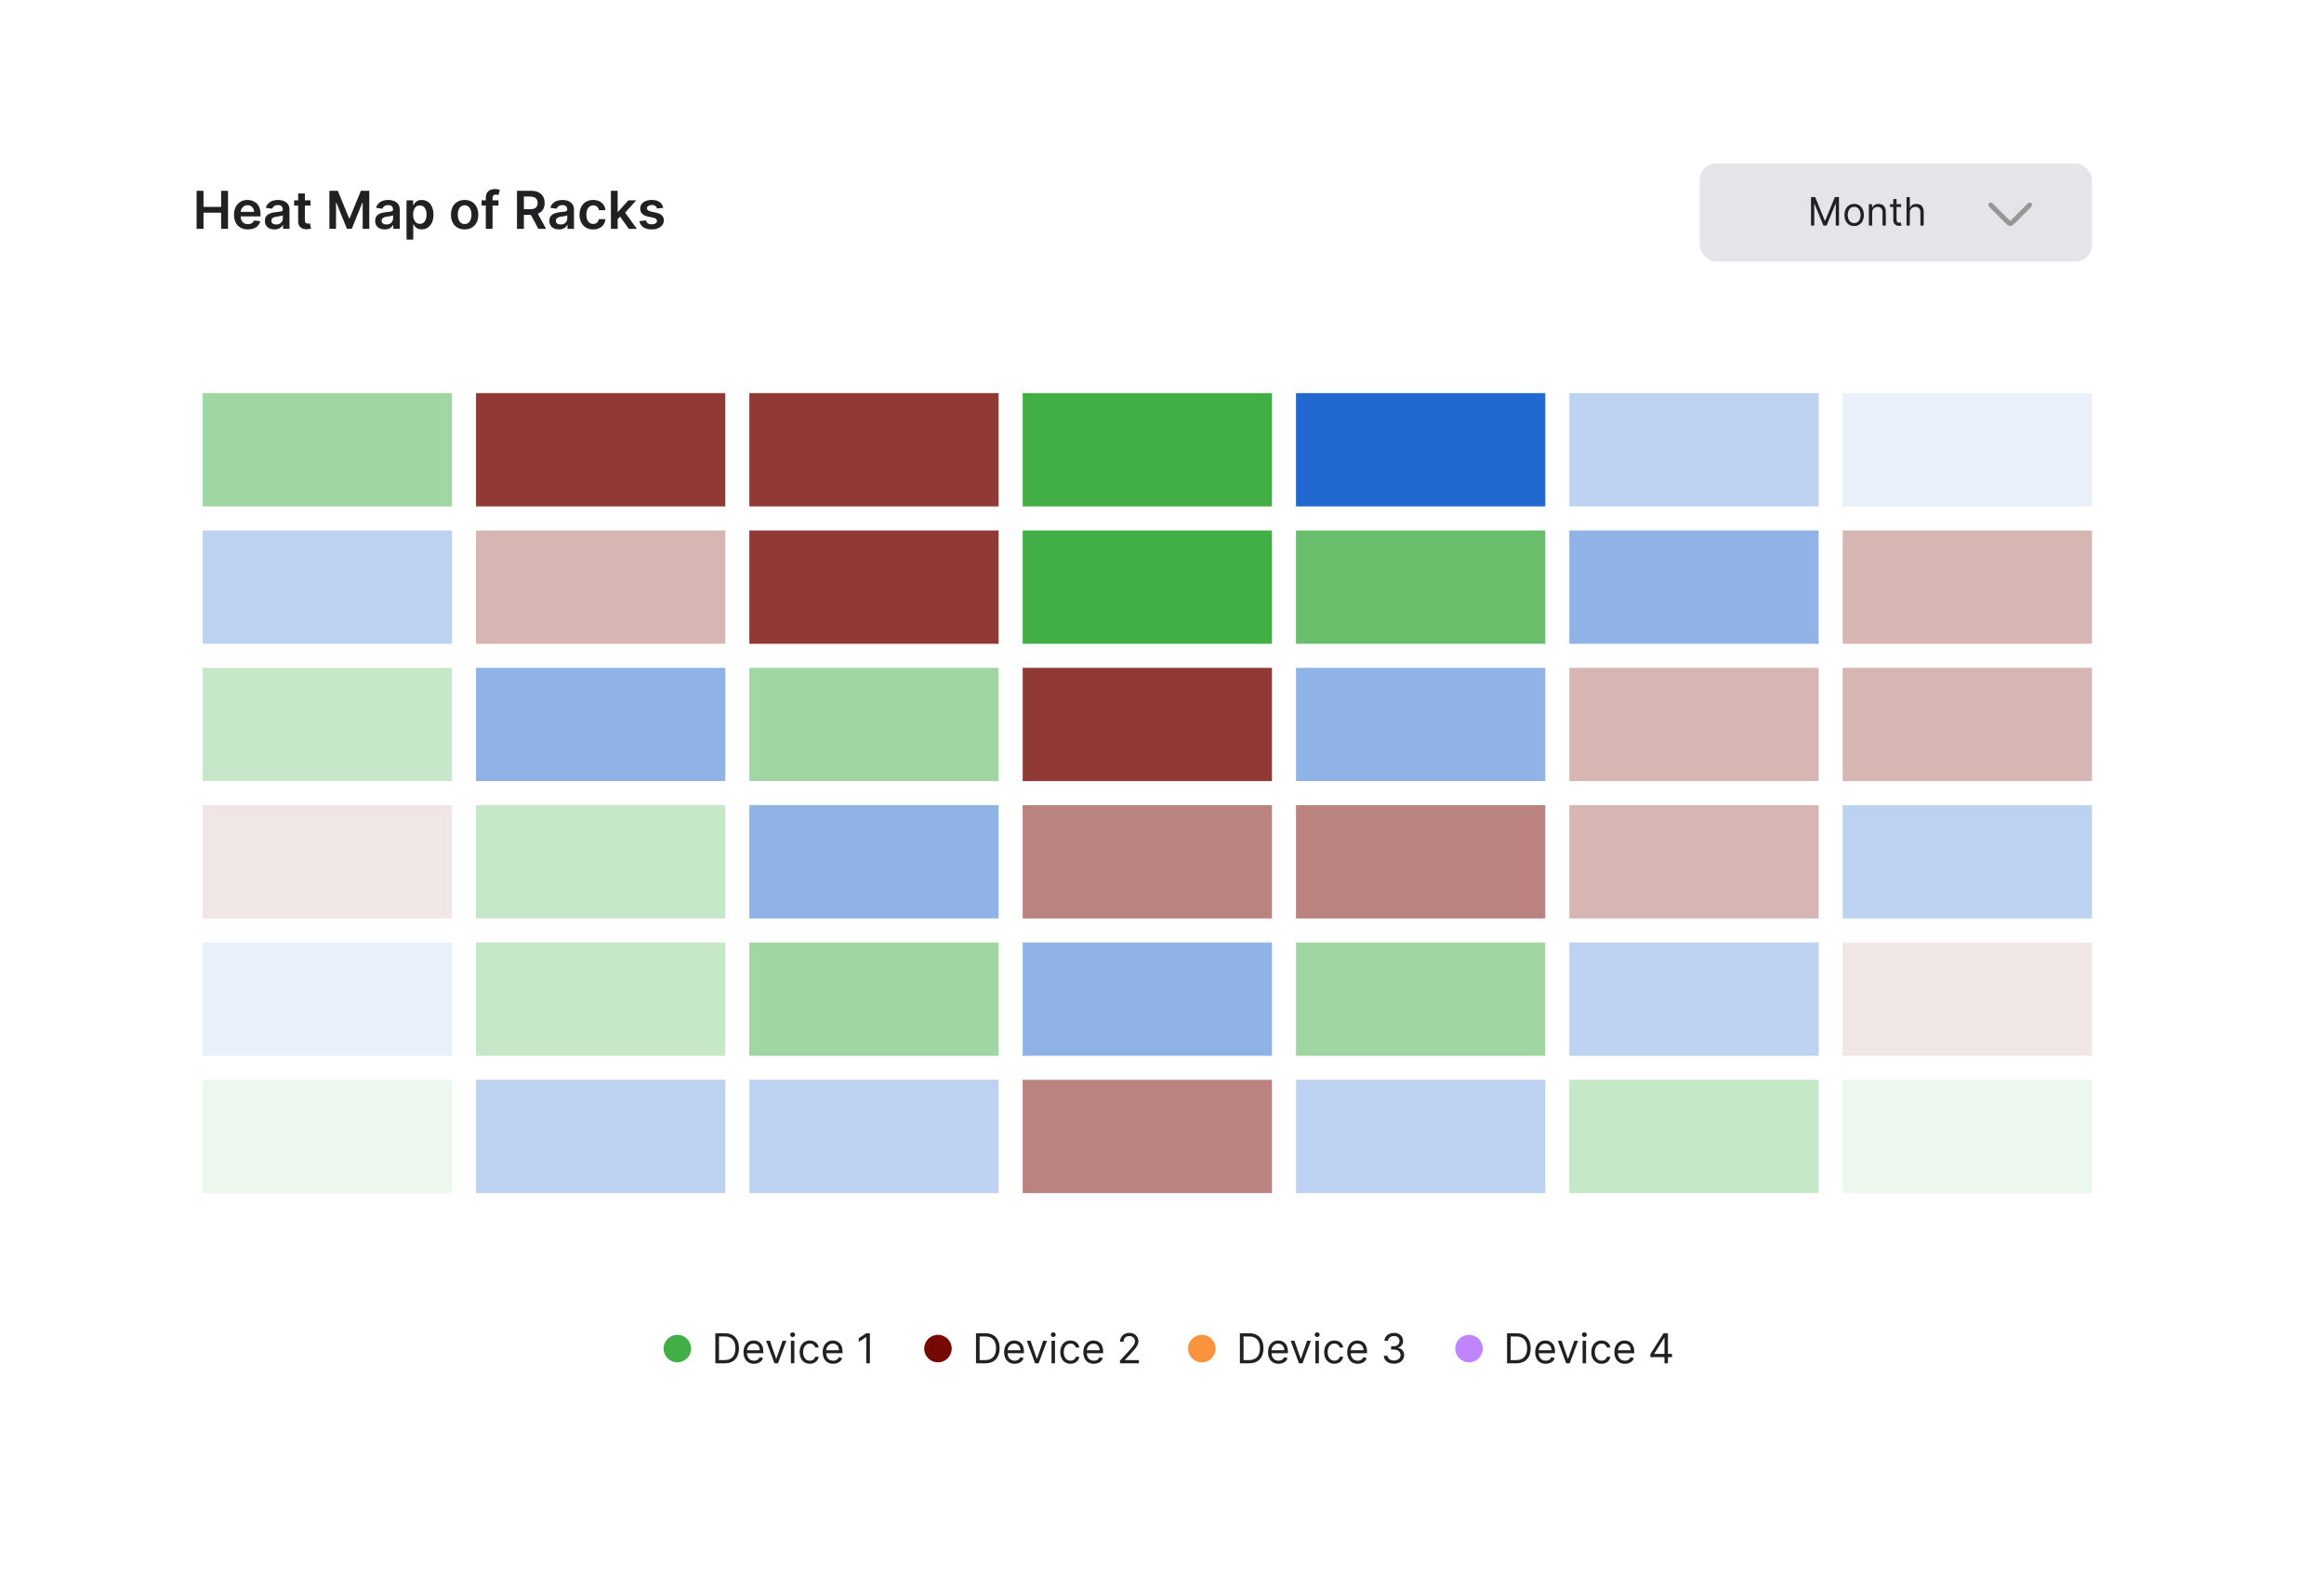 <svg width="711" height="482" viewBox="0 0 711 482" fill="none" xmlns="http://www.w3.org/2000/svg">
<g filter="url(#filter0_dd_72_1236)">
<g clip-path="url(#clip0_72_1236)">
<rect x="24" y="23" width="663" height="434" rx="12" fill="white" fill-opacity="0.01" shape-rendering="crispEdges"/>
<rect x="18.004" y="23" width="679" height="436" rx="7" fill="white"/>
<path d="M60.152 68V56.364H62.26V61.29H67.652V56.364H69.765V68H67.652V63.057H62.26V68H60.152ZM75.831 68.171C74.956 68.171 74.2 67.989 73.564 67.625C72.931 67.258 72.444 66.739 72.103 66.068C71.762 65.394 71.592 64.6 71.592 63.688C71.592 62.79 71.762 62.002 72.103 61.324C72.448 60.642 72.929 60.112 73.546 59.733C74.164 59.35 74.889 59.159 75.723 59.159C76.26 59.159 76.768 59.246 77.245 59.42C77.726 59.591 78.151 59.856 78.518 60.216C78.889 60.576 79.181 61.034 79.393 61.591C79.605 62.144 79.711 62.803 79.711 63.568V64.199H72.558V62.812H77.74C77.736 62.419 77.651 62.068 77.484 61.761C77.317 61.451 77.084 61.206 76.785 61.028C76.49 60.85 76.145 60.761 75.751 60.761C75.331 60.761 74.961 60.864 74.643 61.068C74.325 61.269 74.077 61.534 73.899 61.864C73.725 62.189 73.635 62.547 73.632 62.938V64.148C73.632 64.655 73.725 65.091 73.91 65.454C74.096 65.814 74.355 66.091 74.689 66.284C75.022 66.474 75.412 66.568 75.859 66.568C76.158 66.568 76.429 66.526 76.671 66.443C76.914 66.356 77.124 66.229 77.302 66.062C77.48 65.896 77.615 65.689 77.706 65.443L79.626 65.659C79.505 66.167 79.274 66.61 78.933 66.989C78.596 67.364 78.164 67.655 77.637 67.864C77.111 68.068 76.509 68.171 75.831 68.171ZM83.963 68.176C83.41 68.176 82.912 68.078 82.468 67.881C82.029 67.68 81.68 67.385 81.423 66.994C81.169 66.604 81.042 66.123 81.042 65.551C81.042 65.059 81.133 64.651 81.315 64.329C81.497 64.008 81.745 63.75 82.059 63.557C82.374 63.364 82.728 63.218 83.122 63.119C83.519 63.017 83.93 62.943 84.355 62.898C84.866 62.845 85.281 62.797 85.599 62.756C85.917 62.71 86.148 62.642 86.292 62.551C86.44 62.456 86.514 62.311 86.514 62.114V62.08C86.514 61.651 86.387 61.32 86.133 61.085C85.879 60.85 85.514 60.733 85.037 60.733C84.533 60.733 84.133 60.843 83.838 61.062C83.546 61.282 83.349 61.542 83.247 61.841L81.326 61.568C81.478 61.038 81.728 60.595 82.076 60.239C82.425 59.879 82.851 59.61 83.355 59.432C83.859 59.25 84.415 59.159 85.025 59.159C85.446 59.159 85.864 59.208 86.281 59.307C86.698 59.405 87.078 59.568 87.423 59.795C87.768 60.019 88.044 60.324 88.252 60.71C88.465 61.097 88.571 61.58 88.571 62.159V68H86.593V66.801H86.525C86.4 67.044 86.224 67.271 85.997 67.483C85.773 67.691 85.491 67.86 85.15 67.989C84.813 68.114 84.417 68.176 83.963 68.176ZM84.497 66.665C84.91 66.665 85.268 66.583 85.571 66.421C85.874 66.254 86.107 66.034 86.269 65.761C86.436 65.489 86.519 65.191 86.519 64.869V63.841C86.455 63.894 86.345 63.943 86.19 63.989C86.038 64.034 85.868 64.074 85.679 64.108C85.489 64.142 85.302 64.172 85.116 64.199C84.93 64.225 84.769 64.248 84.633 64.267C84.326 64.309 84.052 64.377 83.809 64.472C83.567 64.566 83.376 64.699 83.235 64.869C83.095 65.036 83.025 65.252 83.025 65.517C83.025 65.896 83.163 66.182 83.44 66.375C83.716 66.568 84.069 66.665 84.497 66.665ZM94.997 59.273V60.864H89.98V59.273H94.997ZM91.218 57.182H93.275V65.375C93.275 65.651 93.317 65.864 93.4 66.011C93.487 66.155 93.601 66.254 93.741 66.307C93.881 66.36 94.037 66.386 94.207 66.386C94.336 66.386 94.453 66.377 94.559 66.358C94.669 66.339 94.752 66.322 94.809 66.307L95.156 67.915C95.046 67.953 94.889 67.994 94.684 68.04C94.484 68.085 94.237 68.112 93.946 68.119C93.43 68.135 92.966 68.057 92.554 67.886C92.141 67.712 91.813 67.443 91.571 67.079C91.332 66.716 91.215 66.261 91.218 65.716V57.182ZM100.777 56.364H103.356L106.811 64.796H106.947L110.402 56.364H112.981V68H110.958V60.006H110.85L107.635 67.966H106.123L102.907 59.989H102.799V68H100.777V56.364ZM117.697 68.176C117.144 68.176 116.646 68.078 116.203 67.881C115.763 67.68 115.415 67.385 115.157 66.994C114.904 66.604 114.777 66.123 114.777 65.551C114.777 65.059 114.868 64.651 115.049 64.329C115.231 64.008 115.479 63.75 115.794 63.557C116.108 63.364 116.462 63.218 116.856 63.119C117.254 63.017 117.665 62.943 118.089 62.898C118.6 62.845 119.015 62.797 119.333 62.756C119.652 62.71 119.883 62.642 120.027 62.551C120.174 62.456 120.248 62.311 120.248 62.114V62.08C120.248 61.651 120.121 61.32 119.868 61.085C119.614 60.85 119.248 60.733 118.771 60.733C118.267 60.733 117.868 60.843 117.572 61.062C117.28 61.282 117.083 61.542 116.981 61.841L115.061 61.568C115.212 61.038 115.462 60.595 115.811 60.239C116.159 59.879 116.585 59.61 117.089 59.432C117.593 59.25 118.15 59.159 118.76 59.159C119.18 59.159 119.599 59.208 120.015 59.307C120.432 59.405 120.813 59.568 121.157 59.795C121.502 60.019 121.779 60.324 121.987 60.71C122.199 61.097 122.305 61.58 122.305 62.159V68H120.328V66.801H120.26C120.135 67.044 119.958 67.271 119.731 67.483C119.508 67.691 119.225 67.86 118.885 67.989C118.547 68.114 118.152 68.176 117.697 68.176ZM118.231 66.665C118.644 66.665 119.002 66.583 119.305 66.421C119.608 66.254 119.841 66.034 120.004 65.761C120.171 65.489 120.254 65.191 120.254 64.869V63.841C120.19 63.894 120.08 63.943 119.924 63.989C119.773 64.034 119.602 64.074 119.413 64.108C119.224 64.142 119.036 64.172 118.85 64.199C118.665 64.225 118.504 64.248 118.368 64.267C118.061 64.309 117.786 64.377 117.544 64.472C117.301 64.566 117.11 64.699 116.97 64.869C116.83 65.036 116.76 65.252 116.76 65.517C116.76 65.896 116.898 66.182 117.174 66.375C117.451 66.568 117.803 66.665 118.231 66.665ZM124.373 71.273V59.273H126.396V60.716H126.515C126.621 60.504 126.771 60.278 126.964 60.04C127.157 59.797 127.419 59.591 127.748 59.42C128.078 59.246 128.498 59.159 129.01 59.159C129.684 59.159 130.292 59.331 130.833 59.676C131.379 60.017 131.811 60.523 132.129 61.193C132.451 61.86 132.612 62.678 132.612 63.648C132.612 64.606 132.455 65.421 132.14 66.091C131.826 66.761 131.398 67.273 130.856 67.625C130.315 67.977 129.701 68.153 129.015 68.153C128.515 68.153 128.1 68.07 127.771 67.903C127.441 67.737 127.176 67.536 126.975 67.301C126.779 67.062 126.625 66.837 126.515 66.625H126.43V71.273H124.373ZM126.39 63.636C126.39 64.201 126.47 64.695 126.629 65.119C126.792 65.544 127.025 65.875 127.328 66.114C127.635 66.349 128.006 66.466 128.441 66.466C128.896 66.466 129.277 66.345 129.583 66.102C129.89 65.856 130.121 65.521 130.277 65.097C130.436 64.669 130.515 64.182 130.515 63.636C130.515 63.095 130.438 62.614 130.282 62.193C130.127 61.773 129.896 61.443 129.589 61.205C129.282 60.966 128.9 60.847 128.441 60.847C128.002 60.847 127.629 60.962 127.322 61.193C127.015 61.424 126.782 61.748 126.623 62.165C126.468 62.581 126.39 63.072 126.39 63.636ZM142.149 68.171C141.297 68.171 140.558 67.983 139.933 67.608C139.308 67.233 138.823 66.708 138.478 66.034C138.137 65.36 137.967 64.572 137.967 63.67C137.967 62.769 138.137 61.979 138.478 61.301C138.823 60.623 139.308 60.097 139.933 59.722C140.558 59.347 141.297 59.159 142.149 59.159C143.001 59.159 143.74 59.347 144.365 59.722C144.99 60.097 145.473 60.623 145.814 61.301C146.158 61.979 146.331 62.769 146.331 63.67C146.331 64.572 146.158 65.36 145.814 66.034C145.473 66.708 144.99 67.233 144.365 67.608C143.74 67.983 143.001 68.171 142.149 68.171ZM142.16 66.523C142.622 66.523 143.009 66.396 143.319 66.142C143.63 65.885 143.861 65.54 144.012 65.108C144.168 64.676 144.245 64.195 144.245 63.665C144.245 63.131 144.168 62.648 144.012 62.216C143.861 61.78 143.63 61.434 143.319 61.176C143.009 60.919 142.622 60.79 142.16 60.79C141.687 60.79 141.293 60.919 140.978 61.176C140.668 61.434 140.435 61.78 140.279 62.216C140.128 62.648 140.052 63.131 140.052 63.665C140.052 64.195 140.128 64.676 140.279 65.108C140.435 65.54 140.668 65.885 140.978 66.142C141.293 66.396 141.687 66.523 142.16 66.523ZM152.497 59.273V60.864H147.338V59.273H152.497ZM148.627 68V58.449C148.627 57.862 148.749 57.373 148.991 56.983C149.237 56.593 149.567 56.301 149.98 56.108C150.393 55.915 150.851 55.818 151.355 55.818C151.711 55.818 152.027 55.847 152.304 55.903C152.58 55.96 152.785 56.011 152.917 56.057L152.508 57.648C152.421 57.621 152.311 57.595 152.179 57.568C152.046 57.538 151.898 57.523 151.735 57.523C151.353 57.523 151.082 57.615 150.923 57.801C150.768 57.983 150.69 58.244 150.69 58.585V68H148.627ZM158.167 68V56.364H162.531C163.425 56.364 164.175 56.519 164.781 56.83C165.391 57.14 165.851 57.576 166.162 58.136C166.476 58.693 166.633 59.343 166.633 60.085C166.633 60.831 166.474 61.479 166.156 62.028C165.842 62.574 165.377 62.996 164.764 63.295C164.15 63.591 163.396 63.739 162.502 63.739H159.395V61.989H162.218C162.741 61.989 163.169 61.917 163.502 61.773C163.836 61.625 164.082 61.411 164.241 61.131C164.404 60.847 164.485 60.498 164.485 60.085C164.485 59.672 164.404 59.32 164.241 59.028C164.078 58.733 163.83 58.51 163.497 58.358C163.163 58.203 162.734 58.125 162.207 58.125H160.275V68H158.167ZM164.179 62.727L167.059 68H164.707L161.877 62.727H164.179ZM170.994 68.176C170.441 68.176 169.943 68.078 169.5 67.881C169.06 67.68 168.712 67.385 168.454 66.994C168.2 66.604 168.074 66.123 168.074 65.551C168.074 65.059 168.164 64.651 168.346 64.329C168.528 64.008 168.776 63.75 169.091 63.557C169.405 63.364 169.759 63.218 170.153 63.119C170.551 63.017 170.962 62.943 171.386 62.898C171.897 62.845 172.312 62.797 172.63 62.756C172.949 62.71 173.18 62.642 173.324 62.551C173.471 62.456 173.545 62.311 173.545 62.114V62.08C173.545 61.651 173.418 61.32 173.164 61.085C172.911 60.85 172.545 60.733 172.068 60.733C171.564 60.733 171.164 60.843 170.869 61.062C170.577 61.282 170.38 61.542 170.278 61.841L168.358 61.568C168.509 61.038 168.759 60.595 169.108 60.239C169.456 59.879 169.882 59.61 170.386 59.432C170.89 59.25 171.447 59.159 172.056 59.159C172.477 59.159 172.895 59.208 173.312 59.307C173.729 59.405 174.109 59.568 174.454 59.795C174.799 60.019 175.075 60.324 175.284 60.71C175.496 61.097 175.602 61.58 175.602 62.159V68H173.625V66.801H173.556C173.431 67.044 173.255 67.271 173.028 67.483C172.805 67.691 172.522 67.86 172.181 67.989C171.844 68.114 171.449 68.176 170.994 68.176ZM171.528 66.665C171.941 66.665 172.299 66.583 172.602 66.421C172.905 66.254 173.138 66.034 173.301 65.761C173.467 65.489 173.551 65.191 173.551 64.869V63.841C173.486 63.894 173.377 63.943 173.221 63.989C173.07 64.034 172.899 64.074 172.71 64.108C172.52 64.142 172.333 64.172 172.147 64.199C171.962 64.225 171.801 64.248 171.664 64.267C171.358 64.309 171.083 64.377 170.841 64.472C170.598 64.566 170.407 64.699 170.267 64.869C170.127 65.036 170.056 65.252 170.056 65.517C170.056 65.896 170.195 66.182 170.471 66.375C170.748 66.568 171.1 66.665 171.528 66.665ZM181.477 68.171C180.606 68.171 179.858 67.979 179.233 67.597C178.611 67.214 178.132 66.686 177.795 66.011C177.462 65.333 177.295 64.553 177.295 63.67C177.295 62.784 177.466 62.002 177.806 61.324C178.147 60.642 178.628 60.112 179.25 59.733C179.875 59.35 180.613 59.159 181.466 59.159C182.174 59.159 182.801 59.29 183.346 59.551C183.895 59.809 184.333 60.174 184.659 60.648C184.984 61.117 185.17 61.667 185.216 62.295H183.25C183.17 61.875 182.981 61.525 182.681 61.244C182.386 60.96 181.99 60.818 181.494 60.818C181.074 60.818 180.704 60.932 180.386 61.159C180.068 61.383 179.82 61.705 179.642 62.125C179.467 62.545 179.38 63.049 179.38 63.636C179.38 64.231 179.467 64.742 179.642 65.171C179.816 65.595 180.06 65.922 180.375 66.153C180.693 66.381 181.066 66.494 181.494 66.494C181.797 66.494 182.068 66.438 182.306 66.324C182.549 66.206 182.752 66.038 182.914 65.818C183.077 65.599 183.189 65.331 183.25 65.017H185.216C185.166 65.635 184.984 66.182 184.67 66.659C184.356 67.133 183.928 67.504 183.386 67.773C182.844 68.038 182.208 68.171 181.477 68.171ZM188.779 65.261L188.774 62.778H189.103L192.24 59.273H194.643L190.785 63.568H190.359L188.779 65.261ZM186.904 68V56.364H188.961V68H186.904ZM192.382 68L189.541 64.028L190.927 62.58L194.842 68H192.382ZM202.912 61.58L201.037 61.784C200.984 61.595 200.891 61.417 200.758 61.25C200.629 61.083 200.455 60.949 200.235 60.847C200.016 60.744 199.747 60.693 199.429 60.693C199.001 60.693 198.641 60.786 198.349 60.972C198.061 61.157 197.919 61.398 197.923 61.693C197.919 61.947 198.012 62.153 198.201 62.312C198.395 62.472 198.713 62.602 199.156 62.705L200.645 63.023C201.47 63.201 202.084 63.483 202.485 63.869C202.891 64.256 203.095 64.761 203.099 65.386C203.095 65.936 202.934 66.421 202.616 66.841C202.302 67.258 201.864 67.583 201.304 67.818C200.743 68.053 200.099 68.171 199.372 68.171C198.304 68.171 197.444 67.947 196.792 67.5C196.141 67.049 195.752 66.422 195.627 65.619L197.633 65.426C197.724 65.82 197.917 66.117 198.213 66.318C198.508 66.519 198.893 66.619 199.366 66.619C199.855 66.619 200.247 66.519 200.542 66.318C200.842 66.117 200.991 65.869 200.991 65.574C200.991 65.324 200.895 65.117 200.701 64.954C200.512 64.792 200.217 64.667 199.815 64.579L198.326 64.267C197.489 64.093 196.87 63.799 196.468 63.386C196.067 62.97 195.868 62.443 195.872 61.807C195.868 61.269 196.014 60.803 196.309 60.409C196.609 60.011 197.023 59.705 197.554 59.489C198.088 59.269 198.703 59.159 199.4 59.159C200.423 59.159 201.228 59.377 201.815 59.812C202.406 60.248 202.771 60.837 202.912 61.58Z" fill="#212123"/>
<rect x="520.004" y="48" width="120" height="30" rx="5" fill="#E4E5E8"/>
<path d="M554.061 58.273H555.322L558.288 65.517H558.39L561.356 58.273H562.618V67H561.629V60.369H561.544L558.816 67H557.862L555.135 60.369H555.049V67H554.061V58.273ZM567.259 67.136C566.668 67.136 566.15 66.996 565.704 66.715C565.261 66.433 564.914 66.04 564.664 65.534C564.417 65.028 564.293 64.438 564.293 63.761C564.293 63.08 564.417 62.484 564.664 61.976C564.914 61.467 565.261 61.072 565.704 60.791C566.15 60.51 566.668 60.369 567.259 60.369C567.85 60.369 568.367 60.51 568.81 60.791C569.256 61.072 569.603 61.467 569.85 61.976C570.1 62.484 570.225 63.08 570.225 63.761C570.225 64.438 570.1 65.028 569.85 65.534C569.603 66.04 569.256 66.433 568.81 66.715C568.367 66.996 567.85 67.136 567.259 67.136ZM567.259 66.233C567.708 66.233 568.077 66.118 568.367 65.888C568.657 65.658 568.871 65.355 569.011 64.98C569.15 64.605 569.219 64.199 569.219 63.761C569.219 63.324 569.15 62.916 569.011 62.538C568.871 62.16 568.657 61.855 568.367 61.622C568.077 61.389 567.708 61.273 567.259 61.273C566.81 61.273 566.441 61.389 566.151 61.622C565.862 61.855 565.647 62.16 565.508 62.538C565.369 62.916 565.299 63.324 565.299 63.761C565.299 64.199 565.369 64.605 565.508 64.98C565.647 65.355 565.862 65.658 566.151 65.888C566.441 66.118 566.81 66.233 567.259 66.233ZM572.766 63.062V67H571.76V60.455H572.732V61.477H572.817C572.971 61.145 573.203 60.878 573.516 60.676C573.828 60.472 574.232 60.369 574.726 60.369C575.169 60.369 575.557 60.46 575.89 60.642C576.222 60.821 576.48 61.094 576.665 61.46C576.85 61.824 576.942 62.284 576.942 62.841V67H575.936V62.909C575.936 62.395 575.803 61.994 575.536 61.707C575.269 61.418 574.902 61.273 574.436 61.273C574.115 61.273 573.828 61.342 573.576 61.481C573.326 61.621 573.128 61.824 572.983 62.091C572.838 62.358 572.766 62.682 572.766 63.062ZM581.626 60.455V61.307H578.234V60.455H581.626ZM579.223 58.886H580.229V65.125C580.229 65.409 580.27 65.622 580.352 65.764C580.438 65.903 580.545 65.997 580.676 66.046C580.81 66.091 580.95 66.114 581.098 66.114C581.209 66.114 581.3 66.108 581.371 66.097C581.442 66.082 581.499 66.071 581.541 66.062L581.746 66.966C581.678 66.992 581.582 67.017 581.46 67.043C581.338 67.071 581.183 67.085 580.996 67.085C580.712 67.085 580.433 67.024 580.161 66.902C579.891 66.78 579.666 66.594 579.487 66.344C579.311 66.094 579.223 65.778 579.223 65.398V58.886ZM584.286 63.062V67H583.28V58.273H584.286V61.477H584.371C584.524 61.139 584.754 60.871 585.061 60.672C585.371 60.47 585.783 60.369 586.297 60.369C586.743 60.369 587.134 60.459 587.469 60.638C587.804 60.814 588.064 61.085 588.249 61.452C588.436 61.815 588.53 62.278 588.53 62.841V67H587.524V62.909C587.524 62.389 587.389 61.987 587.119 61.703C586.852 61.416 586.482 61.273 586.007 61.273C585.678 61.273 585.382 61.342 585.121 61.481C584.862 61.621 584.658 61.824 584.507 62.091C584.359 62.358 584.286 62.682 584.286 63.062Z" fill="#212123"/>
<path d="M621.474 61.243C621.767 60.95 621.767 60.475 621.474 60.182C621.181 59.889 620.707 59.889 620.414 60.182L621.474 61.243ZM616.054 65.602L616.562 66.154L616.573 66.144L616.584 66.133L616.054 65.602ZM613.954 65.602L613.424 66.133L613.429 66.138L613.954 65.602ZM609.594 60.182C609.301 59.889 608.827 59.889 608.534 60.182C608.241 60.475 608.241 60.95 608.534 61.243L609.594 60.182ZM620.414 60.182L615.524 65.072L616.584 66.133L621.474 61.243L620.414 60.182ZM615.546 65.05C615.262 65.312 615.102 65.466 614.969 65.571C614.832 65.68 614.863 65.618 614.982 65.613C615.117 65.607 615.163 65.678 615.043 65.587C614.923 65.497 614.759 65.341 614.479 65.067L613.429 66.138C613.689 66.393 613.926 66.623 614.138 66.783C614.348 66.942 614.655 67.129 615.048 67.111C615.426 67.094 615.714 66.895 615.9 66.747C616.091 66.596 616.321 66.376 616.562 66.154L615.546 65.05ZM614.484 65.072L609.594 60.182L608.534 61.243L613.424 66.133L614.484 65.072Z" fill="#979797"/>
<circle cx="207.218" cy="410.5" r="4.211" fill="#42AE46"/>
<path d="M221.692 415H218.857V405.813H221.818C222.709 405.813 223.471 405.997 224.105 406.365C224.739 406.73 225.225 407.255 225.563 407.94C225.901 408.621 226.07 409.438 226.07 410.389C226.07 411.346 225.9 412.17 225.559 412.86C225.218 413.548 224.721 414.077 224.069 414.448C223.417 414.816 222.625 415 221.692 415ZM219.97 414.013H221.62C222.38 414.013 223.009 413.867 223.509 413.574C224.008 413.281 224.38 412.863 224.626 412.322C224.871 411.781 224.993 411.136 224.993 410.389C224.993 409.647 224.872 409.009 224.63 408.473C224.388 407.935 224.026 407.522 223.545 407.235C223.063 406.945 222.464 406.8 221.746 406.8H219.97V414.013ZM230.681 415.144C230.017 415.144 229.445 414.997 228.963 414.704C228.485 414.408 228.115 413.995 227.855 413.466C227.598 412.934 227.47 412.315 227.47 411.609C227.47 410.903 227.598 410.281 227.855 409.743C228.115 409.202 228.477 408.78 228.941 408.478C229.407 408.173 229.952 408.02 230.574 408.02C230.932 408.02 231.287 408.08 231.637 408.2C231.987 408.319 232.305 408.514 232.592 408.783C232.879 409.049 233.108 409.402 233.278 409.842C233.449 410.281 233.534 410.822 233.534 411.465V411.914H228.223V410.999H232.458C232.458 410.61 232.38 410.263 232.224 409.958C232.072 409.653 231.853 409.412 231.569 409.236C231.288 409.06 230.956 408.971 230.574 408.971C230.152 408.971 229.787 409.076 229.479 409.285C229.174 409.492 228.939 409.761 228.775 410.093C228.61 410.425 228.528 410.781 228.528 411.16V411.77C228.528 412.291 228.618 412.732 228.797 413.094C228.98 413.452 229.232 413.726 229.555 413.914C229.878 414.1 230.254 414.193 230.681 414.193C230.959 414.193 231.211 414.154 231.435 414.076C231.662 413.995 231.858 413.876 232.022 413.717C232.187 413.556 232.314 413.355 232.404 413.116L233.426 413.403C233.319 413.75 233.138 414.055 232.884 414.318C232.629 414.578 232.316 414.782 231.942 414.928C231.568 415.072 231.148 415.144 230.681 415.144ZM240.569 408.11L238.021 415H236.944L234.396 408.11H235.545L237.447 413.6H237.518L239.42 408.11H240.569ZM241.966 415V408.11H243.025V415H241.966ZM242.504 406.962C242.298 406.962 242.12 406.891 241.97 406.751C241.824 406.61 241.751 406.441 241.751 406.244C241.751 406.047 241.824 405.878 241.97 405.737C242.12 405.597 242.298 405.526 242.504 405.526C242.711 405.526 242.887 405.597 243.034 405.737C243.183 405.878 243.258 406.047 243.258 406.244C243.258 406.441 243.183 406.61 243.034 406.751C242.887 406.891 242.711 406.962 242.504 406.962ZM247.763 415.144C247.117 415.144 246.56 414.991 246.094 414.686C245.627 414.381 245.269 413.961 245.017 413.426C244.766 412.89 244.641 412.279 244.641 411.591C244.641 410.891 244.769 410.274 245.026 409.738C245.286 409.2 245.648 408.78 246.112 408.478C246.578 408.173 247.123 408.02 247.745 408.02C248.229 408.02 248.666 408.11 249.054 408.289C249.443 408.469 249.762 408.72 250.01 409.043C250.258 409.366 250.412 409.743 250.472 410.173H249.413C249.333 409.859 249.153 409.581 248.875 409.339C248.6 409.094 248.229 408.971 247.763 408.971C247.35 408.971 246.988 409.079 246.677 409.294C246.369 409.507 246.128 409.807 245.955 410.196C245.784 410.582 245.699 411.035 245.699 411.555C245.699 412.087 245.783 412.551 245.95 412.946C246.121 413.34 246.36 413.647 246.668 413.865C246.979 414.083 247.344 414.193 247.763 414.193C248.038 414.193 248.287 414.145 248.512 414.049C248.736 413.953 248.926 413.816 249.081 413.636C249.237 413.457 249.347 413.242 249.413 412.99H250.472C250.412 413.397 250.264 413.763 250.028 414.089C249.795 414.412 249.485 414.67 249.099 414.861C248.717 415.049 248.271 415.144 247.763 415.144ZM254.908 415.144C254.244 415.144 253.672 414.997 253.19 414.704C252.712 414.408 252.342 413.995 252.082 413.466C251.825 412.934 251.696 412.315 251.696 411.609C251.696 410.903 251.825 410.281 252.082 409.743C252.342 409.202 252.704 408.78 253.168 408.478C253.634 408.173 254.179 408.02 254.801 408.02C255.159 408.02 255.514 408.08 255.864 408.2C256.214 408.319 256.532 408.514 256.819 408.783C257.106 409.049 257.335 409.402 257.505 409.842C257.676 410.281 257.761 410.822 257.761 411.465V411.914H252.45V410.999H256.685C256.685 410.61 256.607 410.263 256.451 409.958C256.299 409.653 256.08 409.412 255.796 409.236C255.515 409.06 255.183 408.971 254.801 408.971C254.379 408.971 254.014 409.076 253.706 409.285C253.401 409.492 253.166 409.761 253.002 410.093C252.837 410.425 252.755 410.781 252.755 411.16V411.77C252.755 412.291 252.845 412.732 253.024 413.094C253.207 413.452 253.459 413.726 253.782 413.914C254.105 414.1 254.481 414.193 254.908 414.193C255.186 414.193 255.438 414.154 255.662 414.076C255.889 413.995 256.085 413.876 256.249 413.717C256.414 413.556 256.541 413.355 256.631 413.116L257.653 413.403C257.546 413.75 257.365 414.055 257.111 414.318C256.856 414.578 256.542 414.782 256.169 414.928C255.795 415.072 255.375 415.144 254.908 415.144ZM266.136 405.813V415H265.023V406.98H264.97L262.727 408.469V407.339L265.023 405.813H266.136Z" fill="#212123"/>
<circle cx="286.955" cy="410.5" r="4.211" fill="#760903"/>
<path d="M301.429 415H298.594V405.813H301.554C302.446 405.813 303.208 405.997 303.842 406.365C304.476 406.73 304.962 407.255 305.3 407.94C305.638 408.621 305.807 409.438 305.807 410.389C305.807 411.346 305.636 412.17 305.295 412.86C304.955 413.548 304.458 414.077 303.806 414.448C303.154 414.816 302.362 415 301.429 415ZM299.706 414.013H301.357C302.117 414.013 302.746 413.867 303.246 413.574C303.745 413.281 304.117 412.863 304.362 412.322C304.608 411.781 304.73 411.136 304.73 410.389C304.73 409.647 304.609 409.009 304.367 408.473C304.125 407.935 303.763 407.522 303.281 407.235C302.8 406.945 302.2 406.8 301.483 406.8H299.706V414.013ZM310.418 415.144C309.754 415.144 309.182 414.997 308.7 414.704C308.222 414.408 307.852 413.995 307.592 413.466C307.335 412.934 307.206 412.315 307.206 411.609C307.206 410.903 307.335 410.281 307.592 409.743C307.852 409.202 308.214 408.78 308.678 408.478C309.144 408.173 309.688 408.02 310.31 408.02C310.669 408.02 311.024 408.08 311.373 408.2C311.723 408.319 312.042 408.514 312.329 408.783C312.616 409.049 312.845 409.402 313.015 409.842C313.186 410.281 313.271 410.822 313.271 411.465V411.914H307.96V410.999H312.194C312.194 410.61 312.117 410.263 311.961 409.958C311.809 409.653 311.59 409.412 311.306 409.236C311.025 409.06 310.693 408.971 310.31 408.971C309.889 408.971 309.524 409.076 309.216 409.285C308.911 409.492 308.676 409.761 308.512 410.093C308.347 410.425 308.265 410.781 308.265 411.16V411.77C308.265 412.291 308.355 412.732 308.534 413.094C308.716 413.452 308.969 413.726 309.292 413.914C309.615 414.1 309.99 414.193 310.418 414.193C310.696 414.193 310.947 414.154 311.172 414.076C311.399 413.995 311.595 413.876 311.759 413.717C311.924 413.556 312.051 413.355 312.141 413.116L313.163 413.403C313.056 413.75 312.875 414.055 312.62 414.318C312.366 414.578 312.052 414.782 311.679 414.928C311.305 415.072 310.885 415.144 310.418 415.144ZM320.306 408.11L317.758 415H316.681L314.133 408.11H315.282L317.184 413.6H317.255L319.157 408.11H320.306ZM321.703 415V408.11H322.761V415H321.703ZM322.241 406.962C322.035 406.962 321.857 406.891 321.707 406.751C321.561 406.61 321.488 406.441 321.488 406.244C321.488 406.047 321.561 405.878 321.707 405.737C321.857 405.597 322.035 405.526 322.241 405.526C322.447 405.526 322.624 405.597 322.77 405.737C322.92 405.878 322.995 406.047 322.995 406.244C322.995 406.441 322.92 406.61 322.77 406.751C322.624 406.891 322.447 406.962 322.241 406.962ZM327.499 415.144C326.853 415.144 326.297 414.991 325.831 414.686C325.364 414.381 325.005 413.961 324.754 413.426C324.503 412.89 324.377 412.279 324.377 411.591C324.377 410.891 324.506 410.274 324.763 409.738C325.023 409.2 325.385 408.78 325.849 408.478C326.315 408.173 326.859 408.02 327.481 408.02C327.966 408.02 328.402 408.11 328.791 408.289C329.18 408.469 329.498 408.72 329.747 409.043C329.995 409.366 330.149 409.743 330.209 410.173H329.15C329.069 409.859 328.89 409.581 328.612 409.339C328.337 409.094 327.966 408.971 327.499 408.971C327.087 408.971 326.725 409.079 326.414 409.294C326.106 409.507 325.865 409.807 325.692 410.196C325.521 410.582 325.436 411.035 325.436 411.555C325.436 412.087 325.52 412.551 325.687 412.946C325.858 413.34 326.097 413.647 326.405 413.865C326.716 414.083 327.081 414.193 327.499 414.193C327.775 414.193 328.024 414.145 328.248 414.049C328.473 413.953 328.663 413.816 328.818 413.636C328.974 413.457 329.084 413.242 329.15 412.99H330.209C330.149 413.397 330.001 413.763 329.765 414.089C329.531 414.412 329.222 414.67 328.836 414.861C328.453 415.049 328.008 415.144 327.499 415.144ZM334.645 415.144C333.981 415.144 333.408 414.997 332.927 414.704C332.449 414.408 332.079 413.995 331.819 413.466C331.562 412.934 331.433 412.315 331.433 411.609C331.433 410.903 331.562 410.281 331.819 409.743C332.079 409.202 332.441 408.78 332.905 408.478C333.371 408.173 333.915 408.02 334.537 408.02C334.896 408.02 335.251 408.08 335.6 408.2C335.95 408.319 336.269 408.514 336.556 408.783C336.843 409.049 337.072 409.402 337.242 409.842C337.413 410.281 337.498 410.822 337.498 411.465V411.914H332.187V410.999H336.421C336.421 410.61 336.344 410.263 336.188 409.958C336.036 409.653 335.817 409.412 335.533 409.236C335.252 409.06 334.92 408.971 334.537 408.971C334.116 408.971 333.751 409.076 333.443 409.285C333.138 409.492 332.903 409.761 332.739 410.093C332.574 410.425 332.492 410.781 332.492 411.16V411.77C332.492 412.291 332.582 412.732 332.761 413.094C332.943 413.452 333.196 413.726 333.519 413.914C333.842 414.1 334.217 414.193 334.645 414.193C334.923 414.193 335.174 414.154 335.399 414.076C335.626 413.995 335.822 413.876 335.986 413.717C336.151 413.556 336.278 413.355 336.368 413.116L337.39 413.403C337.283 413.75 337.102 414.055 336.847 414.318C336.593 414.578 336.279 414.782 335.905 414.928C335.532 415.072 335.112 415.144 334.645 415.144ZM342.643 415V414.193L345.675 410.873C346.031 410.484 346.324 410.147 346.554 409.859C346.785 409.569 346.955 409.297 347.066 409.043C347.179 408.786 347.236 408.517 347.236 408.236C347.236 407.913 347.158 407.633 347.003 407.397C346.85 407.161 346.641 406.978 346.375 406.85C346.109 406.721 345.81 406.657 345.478 406.657C345.125 406.657 344.817 406.73 344.554 406.876C344.294 407.02 344.092 407.222 343.948 407.482C343.808 407.742 343.737 408.047 343.737 408.397H342.679C342.679 407.859 342.803 407.386 343.051 406.98C343.299 406.573 343.637 406.256 344.065 406.029C344.495 405.801 344.978 405.688 345.514 405.688C346.052 405.688 346.529 405.801 346.945 406.029C347.36 406.256 347.686 406.562 347.923 406.948C348.159 407.334 348.277 407.763 348.277 408.236C348.277 408.574 348.216 408.904 348.093 409.227C347.973 409.547 347.764 409.904 347.465 410.299C347.169 410.691 346.758 411.169 346.231 411.734L344.168 413.941V414.013H348.438V415H342.643Z" fill="#212123"/>
<circle cx="367.692" cy="410.5" r="4.211" fill="#FB923C"/>
<path d="M382.166 415H379.331V405.813H382.291C383.182 405.813 383.945 405.997 384.579 406.365C385.213 406.73 385.699 407.255 386.037 407.94C386.375 408.621 386.544 409.438 386.544 410.389C386.544 411.346 386.373 412.17 386.032 412.86C385.691 413.548 385.195 414.077 384.543 414.448C383.891 414.816 383.099 415 382.166 415ZM380.443 414.013H382.094C382.853 414.013 383.483 413.867 383.982 413.574C384.482 413.281 384.854 412.863 385.099 412.322C385.344 411.781 385.467 411.136 385.467 410.389C385.467 409.647 385.346 409.009 385.104 408.473C384.862 407.935 384.5 407.522 384.018 407.235C383.537 406.945 382.937 406.8 382.219 406.8H380.443V414.013ZM391.155 415.144C390.491 415.144 389.918 414.997 389.437 414.704C388.958 414.408 388.589 413.995 388.329 413.466C388.072 412.934 387.943 412.315 387.943 411.609C387.943 410.903 388.072 410.281 388.329 409.743C388.589 409.202 388.951 408.78 389.414 408.478C389.881 408.173 390.425 408.02 391.047 408.02C391.406 408.02 391.76 408.08 392.11 408.2C392.46 408.319 392.779 408.514 393.066 408.783C393.353 409.049 393.582 409.402 393.752 409.842C393.923 410.281 394.008 410.822 394.008 411.465V411.914H388.697V410.999H392.931C392.931 410.61 392.853 410.263 392.698 409.958C392.545 409.653 392.327 409.412 392.043 409.236C391.762 409.06 391.43 408.971 391.047 408.971C390.626 408.971 390.261 409.076 389.953 409.285C389.648 409.492 389.413 409.761 389.248 410.093C389.084 410.425 389.002 410.781 389.002 411.16V411.77C389.002 412.291 389.091 412.732 389.271 413.094C389.453 413.452 389.706 413.726 390.029 413.914C390.352 414.1 390.727 414.193 391.155 414.193C391.433 414.193 391.684 414.154 391.908 414.076C392.136 413.995 392.332 413.876 392.496 413.717C392.661 413.556 392.788 413.355 392.877 413.116L393.9 413.403C393.792 413.75 393.612 414.055 393.357 414.318C393.103 414.578 392.789 414.782 392.415 414.928C392.042 415.072 391.621 415.144 391.155 415.144ZM401.042 408.11L398.495 415H397.418L394.87 408.11H396.018L397.92 413.6H397.992L399.894 408.11H401.042ZM402.44 415V408.11H403.498V415H402.44ZM402.978 406.962C402.772 406.962 402.594 406.891 402.444 406.751C402.298 406.61 402.224 406.441 402.224 406.244C402.224 406.047 402.298 405.878 402.444 405.737C402.594 405.597 402.772 405.526 402.978 405.526C403.184 405.526 403.361 405.597 403.507 405.737C403.657 405.878 403.731 406.047 403.731 406.244C403.731 406.441 403.657 406.61 403.507 406.751C403.361 406.891 403.184 406.962 402.978 406.962ZM408.236 415.144C407.59 415.144 407.034 414.991 406.568 414.686C406.101 414.381 405.742 413.961 405.491 413.426C405.24 412.89 405.114 412.279 405.114 411.591C405.114 410.891 405.243 410.274 405.5 409.738C405.76 409.2 406.122 408.78 406.585 408.478C407.052 408.173 407.596 408.02 408.218 408.02C408.703 408.02 409.139 408.11 409.528 408.289C409.917 408.469 410.235 408.72 410.484 409.043C410.732 409.366 410.886 409.743 410.946 410.173H409.887C409.806 409.859 409.627 409.581 409.349 409.339C409.074 409.094 408.703 408.971 408.236 408.971C407.824 408.971 407.462 409.079 407.151 409.294C406.843 409.507 406.602 409.807 406.428 410.196C406.258 410.582 406.173 411.035 406.173 411.555C406.173 412.087 406.257 412.551 406.424 412.946C406.594 413.34 406.834 413.647 407.142 413.865C407.453 414.083 407.818 414.193 408.236 414.193C408.511 414.193 408.761 414.145 408.985 414.049C409.21 413.953 409.399 413.816 409.555 413.636C409.71 413.457 409.821 413.242 409.887 412.99H410.946C410.886 413.397 410.738 413.763 410.501 414.089C410.268 414.412 409.959 414.67 409.573 414.861C409.19 415.049 408.745 415.144 408.236 415.144ZM415.382 415.144C414.718 415.144 414.145 414.997 413.664 414.704C413.185 414.408 412.816 413.995 412.556 413.466C412.299 412.934 412.17 412.315 412.17 411.609C412.17 410.903 412.299 410.281 412.556 409.743C412.816 409.202 413.178 408.78 413.641 408.478C414.108 408.173 414.652 408.02 415.274 408.02C415.633 408.02 415.987 408.08 416.337 408.2C416.687 408.319 417.006 408.514 417.293 408.783C417.58 409.049 417.809 409.402 417.979 409.842C418.149 410.281 418.235 410.822 418.235 411.465V411.914H412.924V410.999H417.158C417.158 410.61 417.08 410.263 416.925 409.958C416.772 409.653 416.554 409.412 416.27 409.236C415.989 409.06 415.657 408.971 415.274 408.971C414.853 408.971 414.488 409.076 414.18 409.285C413.875 409.492 413.64 409.761 413.475 410.093C413.311 410.425 413.229 410.781 413.229 411.16V411.77C413.229 412.291 413.318 412.732 413.498 413.094C413.68 413.452 413.933 413.726 414.256 413.914C414.579 414.1 414.954 414.193 415.382 414.193C415.66 414.193 415.911 414.154 416.135 414.076C416.363 413.995 416.559 413.876 416.723 413.717C416.888 413.556 417.015 413.355 417.104 413.116L418.127 413.403C418.019 413.75 417.838 414.055 417.584 414.318C417.33 414.578 417.016 414.782 416.642 414.928C416.268 415.072 415.848 415.144 415.382 415.144ZM426.484 415.126C425.892 415.126 425.364 415.024 424.9 414.821C424.44 414.617 424.074 414.335 423.801 413.973C423.532 413.608 423.386 413.185 423.362 412.703H424.492C424.516 412.999 424.618 413.255 424.797 413.47C424.977 413.683 425.211 413.847 425.501 413.964C425.792 414.08 426.113 414.139 426.466 414.139C426.861 414.139 427.21 414.07 427.516 413.932C427.821 413.795 428.06 413.603 428.233 413.358C428.407 413.113 428.493 412.829 428.493 412.506C428.493 412.168 428.41 411.871 428.242 411.613C428.075 411.353 427.83 411.15 427.507 411.003C427.184 410.857 426.789 410.783 426.322 410.783H425.587V409.797H426.322C426.687 409.797 427.007 409.731 427.282 409.599C427.56 409.468 427.777 409.282 427.933 409.043C428.091 408.804 428.17 408.523 428.17 408.2C428.17 407.889 428.102 407.618 427.964 407.388C427.827 407.158 427.632 406.978 427.381 406.85C427.133 406.721 426.84 406.657 426.502 406.657C426.185 406.657 425.886 406.715 425.605 406.832C425.327 406.945 425.099 407.111 424.923 407.33C424.746 407.545 424.651 407.805 424.636 408.11H423.559C423.577 407.629 423.722 407.207 423.994 406.845C424.266 406.48 424.622 406.196 425.062 405.993C425.504 405.789 425.99 405.688 426.52 405.688C427.088 405.688 427.575 405.803 427.982 406.033C428.389 406.26 428.701 406.561 428.92 406.935C429.138 407.309 429.247 407.712 429.247 408.146C429.247 408.663 429.111 409.104 428.839 409.469C428.57 409.834 428.203 410.087 427.74 410.227V410.299C428.32 410.395 428.773 410.641 429.099 411.039C429.425 411.434 429.588 411.923 429.588 412.506C429.588 413.005 429.452 413.454 429.18 413.852C428.911 414.246 428.543 414.557 428.076 414.785C427.61 415.012 427.079 415.126 426.484 415.126Z" fill="#212123"/>
<circle cx="449.429" cy="410.5" r="4.211" fill="#C084FC"/>
<path d="M463.902 415H461.068V405.813H464.028C464.919 405.813 465.682 405.997 466.316 406.365C466.95 406.73 467.436 407.255 467.774 407.94C468.111 408.621 468.28 409.438 468.28 410.389C468.28 411.346 468.11 412.17 467.769 412.86C467.428 413.548 466.932 414.077 466.28 414.448C465.628 414.816 464.835 415 463.902 415ZM462.18 414.013H463.831C464.59 414.013 465.22 413.867 465.719 413.574C466.219 413.281 466.591 412.863 466.836 412.322C467.081 411.781 467.204 411.136 467.204 410.389C467.204 409.647 467.083 409.009 466.841 408.473C466.598 407.935 466.236 407.522 465.755 407.235C465.274 406.945 464.674 406.8 463.956 406.8H462.18V414.013ZM472.892 415.144C472.228 415.144 471.655 414.997 471.174 414.704C470.695 414.408 470.326 413.995 470.066 413.466C469.809 412.934 469.68 412.315 469.68 411.609C469.68 410.903 469.809 410.281 470.066 409.743C470.326 409.202 470.688 408.78 471.151 408.478C471.618 408.173 472.162 408.02 472.784 408.02C473.143 408.02 473.497 408.08 473.847 408.2C474.197 408.319 474.515 408.514 474.803 408.783C475.09 409.049 475.318 409.402 475.489 409.842C475.659 410.281 475.745 410.822 475.745 411.465V411.914H470.434V410.999H474.668C474.668 410.61 474.59 410.263 474.435 409.958C474.282 409.653 474.064 409.412 473.78 409.236C473.499 409.06 473.167 408.971 472.784 408.971C472.362 408.971 471.998 409.076 471.69 409.285C471.385 409.492 471.15 409.761 470.985 410.093C470.821 410.425 470.739 410.781 470.739 411.16V411.77C470.739 412.291 470.828 412.732 471.008 413.094C471.19 413.452 471.443 413.726 471.766 413.914C472.089 414.1 472.464 414.193 472.892 414.193C473.17 414.193 473.421 414.154 473.645 414.076C473.873 413.995 474.068 413.876 474.233 413.717C474.397 413.556 474.524 413.355 474.614 413.116L475.637 413.403C475.529 413.75 475.348 414.055 475.094 414.318C474.84 414.578 474.526 414.782 474.152 414.928C473.778 415.072 473.358 415.144 472.892 415.144ZM482.779 408.11L480.231 415H479.155L476.607 408.11H477.755L479.657 413.6H479.729L481.631 408.11H482.779ZM484.176 415V408.11H485.235V415H484.176ZM484.715 406.962C484.508 406.962 484.33 406.891 484.181 406.751C484.034 406.61 483.961 406.441 483.961 406.244C483.961 406.047 484.034 405.878 484.181 405.737C484.33 405.597 484.508 405.526 484.715 405.526C484.921 405.526 485.097 405.597 485.244 405.737C485.394 405.878 485.468 406.047 485.468 406.244C485.468 406.441 485.394 406.61 485.244 406.751C485.097 406.891 484.921 406.962 484.715 406.962ZM489.973 415.144C489.327 415.144 488.771 414.991 488.304 414.686C487.838 414.381 487.479 413.961 487.228 413.426C486.977 412.89 486.851 412.279 486.851 411.591C486.851 410.891 486.98 410.274 487.237 409.738C487.497 409.2 487.859 408.78 488.322 408.478C488.789 408.173 489.333 408.02 489.955 408.02C490.44 408.02 490.876 408.11 491.265 408.289C491.654 408.469 491.972 408.72 492.22 409.043C492.469 409.366 492.623 409.743 492.682 410.173H491.624C491.543 409.859 491.364 409.581 491.085 409.339C490.81 409.094 490.44 408.971 489.973 408.971C489.56 408.971 489.198 409.079 488.887 409.294C488.579 409.507 488.339 409.807 488.165 410.196C487.995 410.582 487.91 411.035 487.91 411.555C487.91 412.087 487.993 412.551 488.161 412.946C488.331 413.34 488.571 413.647 488.879 413.865C489.19 414.083 489.554 414.193 489.973 414.193C490.248 414.193 490.498 414.145 490.722 414.049C490.946 413.953 491.136 413.816 491.292 413.636C491.447 413.457 491.558 413.242 491.624 412.99H492.682C492.623 413.397 492.475 413.763 492.238 414.089C492.005 414.412 491.696 414.67 491.31 414.861C490.927 415.049 490.481 415.144 489.973 415.144ZM497.119 415.144C496.455 415.144 495.882 414.997 495.401 414.704C494.922 414.408 494.553 413.995 494.293 413.466C494.036 412.934 493.907 412.315 493.907 411.609C493.907 410.903 494.036 410.281 494.293 409.743C494.553 409.202 494.915 408.78 495.378 408.478C495.845 408.173 496.389 408.02 497.011 408.02C497.37 408.02 497.724 408.08 498.074 408.2C498.424 408.319 498.742 408.514 499.03 408.783C499.317 409.049 499.545 409.402 499.716 409.842C499.886 410.281 499.972 410.822 499.972 411.465V411.914H494.661V410.999H498.895C498.895 410.61 498.817 410.263 498.662 409.958C498.509 409.653 498.291 409.412 498.007 409.236C497.726 409.06 497.394 408.971 497.011 408.971C496.589 408.971 496.225 409.076 495.917 409.285C495.611 409.492 495.377 409.761 495.212 410.093C495.048 410.425 494.966 410.781 494.966 411.16V411.77C494.966 412.291 495.055 412.732 495.235 413.094C495.417 413.452 495.67 413.726 495.993 413.914C496.316 414.1 496.691 414.193 497.119 414.193C497.397 414.193 497.648 414.154 497.872 414.076C498.1 413.995 498.295 413.876 498.46 413.717C498.624 413.556 498.751 413.355 498.841 413.116L499.864 413.403C499.756 413.75 499.575 414.055 499.321 414.318C499.067 414.578 498.753 414.782 498.379 414.928C498.005 415.072 497.585 415.144 497.119 415.144ZM504.901 413.116V412.201L508.938 405.813H509.602V407.231H509.154L506.103 412.057V412.129H511.54V413.116H504.901ZM509.225 415V412.838V412.412V405.813H510.284V415H509.225Z" fill="#212123"/>
<g clip-path="url(#clip1_72_1236)">
<rect opacity="0.5" x="62.008" y="118.25" width="76.27" height="34.656" fill="#42AE46"/>
<rect opacity="0.8" x="145.629" y="118.25" width="76.27" height="34.656" fill="#760903"/>
<rect opacity="0.8" x="229.251" y="118.25" width="76.27" height="34.656" fill="#760903"/>
<rect x="312.873" y="118.25" width="76.27" height="34.656" fill="#42AE46"/>
<rect x="396.494" y="118.25" width="76.27" height="34.656" fill="#2268D1"/>
<rect opacity="0.3" x="480.116" y="118.25" width="76.27" height="34.656" fill="#2268D1"/>
<rect opacity="0.1" x="563.738" y="118.25" width="76.27" height="34.656" fill="#2268D1"/>
<rect opacity="0.3" x="62.008" y="160.258" width="76.27" height="34.656" fill="#2268D1"/>
<rect opacity="0.3" x="145.629" y="160.258" width="76.27" height="34.656" fill="#760903"/>
<rect opacity="0.8" x="229.251" y="160.258" width="76.27" height="34.656" fill="#760903"/>
<rect x="312.873" y="160.258" width="76.27" height="34.656" fill="#42AE46"/>
<rect opacity="0.8" x="396.494" y="160.258" width="76.27" height="34.656" fill="#42AE46"/>
<rect opacity="0.5" x="480.116" y="160.258" width="76.27" height="34.656" fill="#2268D1"/>
<rect opacity="0.3" x="563.737" y="160.258" width="76.27" height="34.656" fill="#760903"/>
<rect opacity="0.3" x="62.008" y="202.266" width="76.27" height="34.656" fill="#42AE46"/>
<rect opacity="0.5" x="145.629" y="202.266" width="76.27" height="34.656" fill="#2268D1"/>
<rect opacity="0.5" x="229.251" y="202.266" width="76.27" height="34.656" fill="#42AE46"/>
<rect opacity="0.8" x="312.873" y="202.266" width="76.27" height="34.656" fill="#760903"/>
<rect opacity="0.5" x="396.494" y="202.266" width="76.27" height="34.656" fill="#2268D1"/>
<rect opacity="0.3" x="480.116" y="202.266" width="76.27" height="34.656" fill="#760903"/>
<rect opacity="0.3" x="563.738" y="202.266" width="76.27" height="34.656" fill="#760903"/>
<rect opacity="0.1" x="62.008" y="244.273" width="76.27" height="34.656" fill="#760903"/>
<rect opacity="0.3" x="145.629" y="244.273" width="76.27" height="34.656" fill="#42AE46"/>
<rect opacity="0.5" x="229.251" y="244.273" width="76.27" height="34.656" fill="#2268D1"/>
<rect opacity="0.5" x="312.873" y="244.273" width="76.27" height="34.656" fill="#760903"/>
<rect opacity="0.5" x="396.494" y="244.273" width="76.27" height="34.656" fill="#760903"/>
<rect opacity="0.3" x="480.116" y="244.273" width="76.27" height="34.656" fill="#760903"/>
<rect opacity="0.3" x="563.737" y="244.273" width="76.27" height="34.656" fill="#2268D1"/>
<rect opacity="0.1" x="62.008" y="286.281" width="76.27" height="34.656" fill="#2268D1"/>
<rect opacity="0.3" x="145.629" y="286.281" width="76.27" height="34.656" fill="#42AE46"/>
<rect opacity="0.5" x="229.251" y="286.281" width="76.27" height="34.656" fill="#42AE46"/>
<rect opacity="0.5" x="312.873" y="286.281" width="76.27" height="34.656" fill="#2268D1"/>
<rect opacity="0.5" x="396.494" y="286.281" width="76.27" height="34.656" fill="#42AE46"/>
<rect opacity="0.3" x="480.116" y="286.281" width="76.27" height="34.656" fill="#2268D1"/>
<rect opacity="0.1" x="563.738" y="286.281" width="76.27" height="34.656" fill="#760903"/>
<rect opacity="0.1" x="62.008" y="328.289" width="76.27" height="34.656" fill="#42AE46"/>
<rect opacity="0.3" x="145.629" y="328.289" width="76.27" height="34.656" fill="#2268D1"/>
<rect opacity="0.3" x="229.251" y="328.289" width="76.27" height="34.656" fill="#2268D1"/>
<rect opacity="0.5" x="312.873" y="328.289" width="76.27" height="34.656" fill="#760903"/>
<rect opacity="0.3" x="396.494" y="328.289" width="76.27" height="34.656" fill="#2268D1"/>
<rect opacity="0.3" x="480.116" y="328.289" width="76.27" height="34.656" fill="#42AE46"/>
<rect opacity="0.1" x="563.737" y="328.289" width="76.27" height="34.656" fill="#42AE46"/>
</g>
</g>
</g>
<defs>
<filter id="filter0_dd_72_1236" x="0" y="0" width="711" height="482" filterUnits="userSpaceOnUse" color-interpolation-filters="sRGB">
<feFlood flood-opacity="0" result="BackgroundImageFix"/>
<feColorMatrix in="SourceAlpha" type="matrix" values="0 0 0 0 0 0 0 0 0 0 0 0 0 0 0 0 0 0 127 0" result="hardAlpha"/>
<feOffset dy="1"/>
<feGaussianBlur stdDeviation="1.5"/>
<feComposite in2="hardAlpha" operator="out"/>
<feColorMatrix type="matrix" values="0 0 0 0 0 0 0 0 0 0 0 0 0 0 0 0 0 0 0.1 0"/>
<feBlend mode="normal" in2="BackgroundImageFix" result="effect1_dropShadow_72_1236"/>
<feColorMatrix in="SourceAlpha" type="matrix" values="0 0 0 0 0 0 0 0 0 0 0 0 0 0 0 0 0 0 127 0" result="hardAlpha"/>
<feOffset dy="1"/>
<feGaussianBlur stdDeviation="12"/>
<feComposite in2="hardAlpha" operator="out"/>
<feColorMatrix type="matrix" values="0 0 0 0 0 0 0 0 0 0 0 0 0 0 0 0 0 0 0.08 0"/>
<feBlend mode="normal" in2="effect1_dropShadow_72_1236" result="effect2_dropShadow_72_1236"/>
<feBlend mode="normal" in="SourceGraphic" in2="effect2_dropShadow_72_1236" result="shape"/>
</filter>
<clipPath id="clip0_72_1236">
<rect x="24" y="23" width="663" height="434" rx="12" fill="white"/>
</clipPath>
<clipPath id="clip1_72_1236">
<rect width="578" height="250" fill="white" transform="translate(62.004 113)"/>
</clipPath>
</defs>
</svg>
